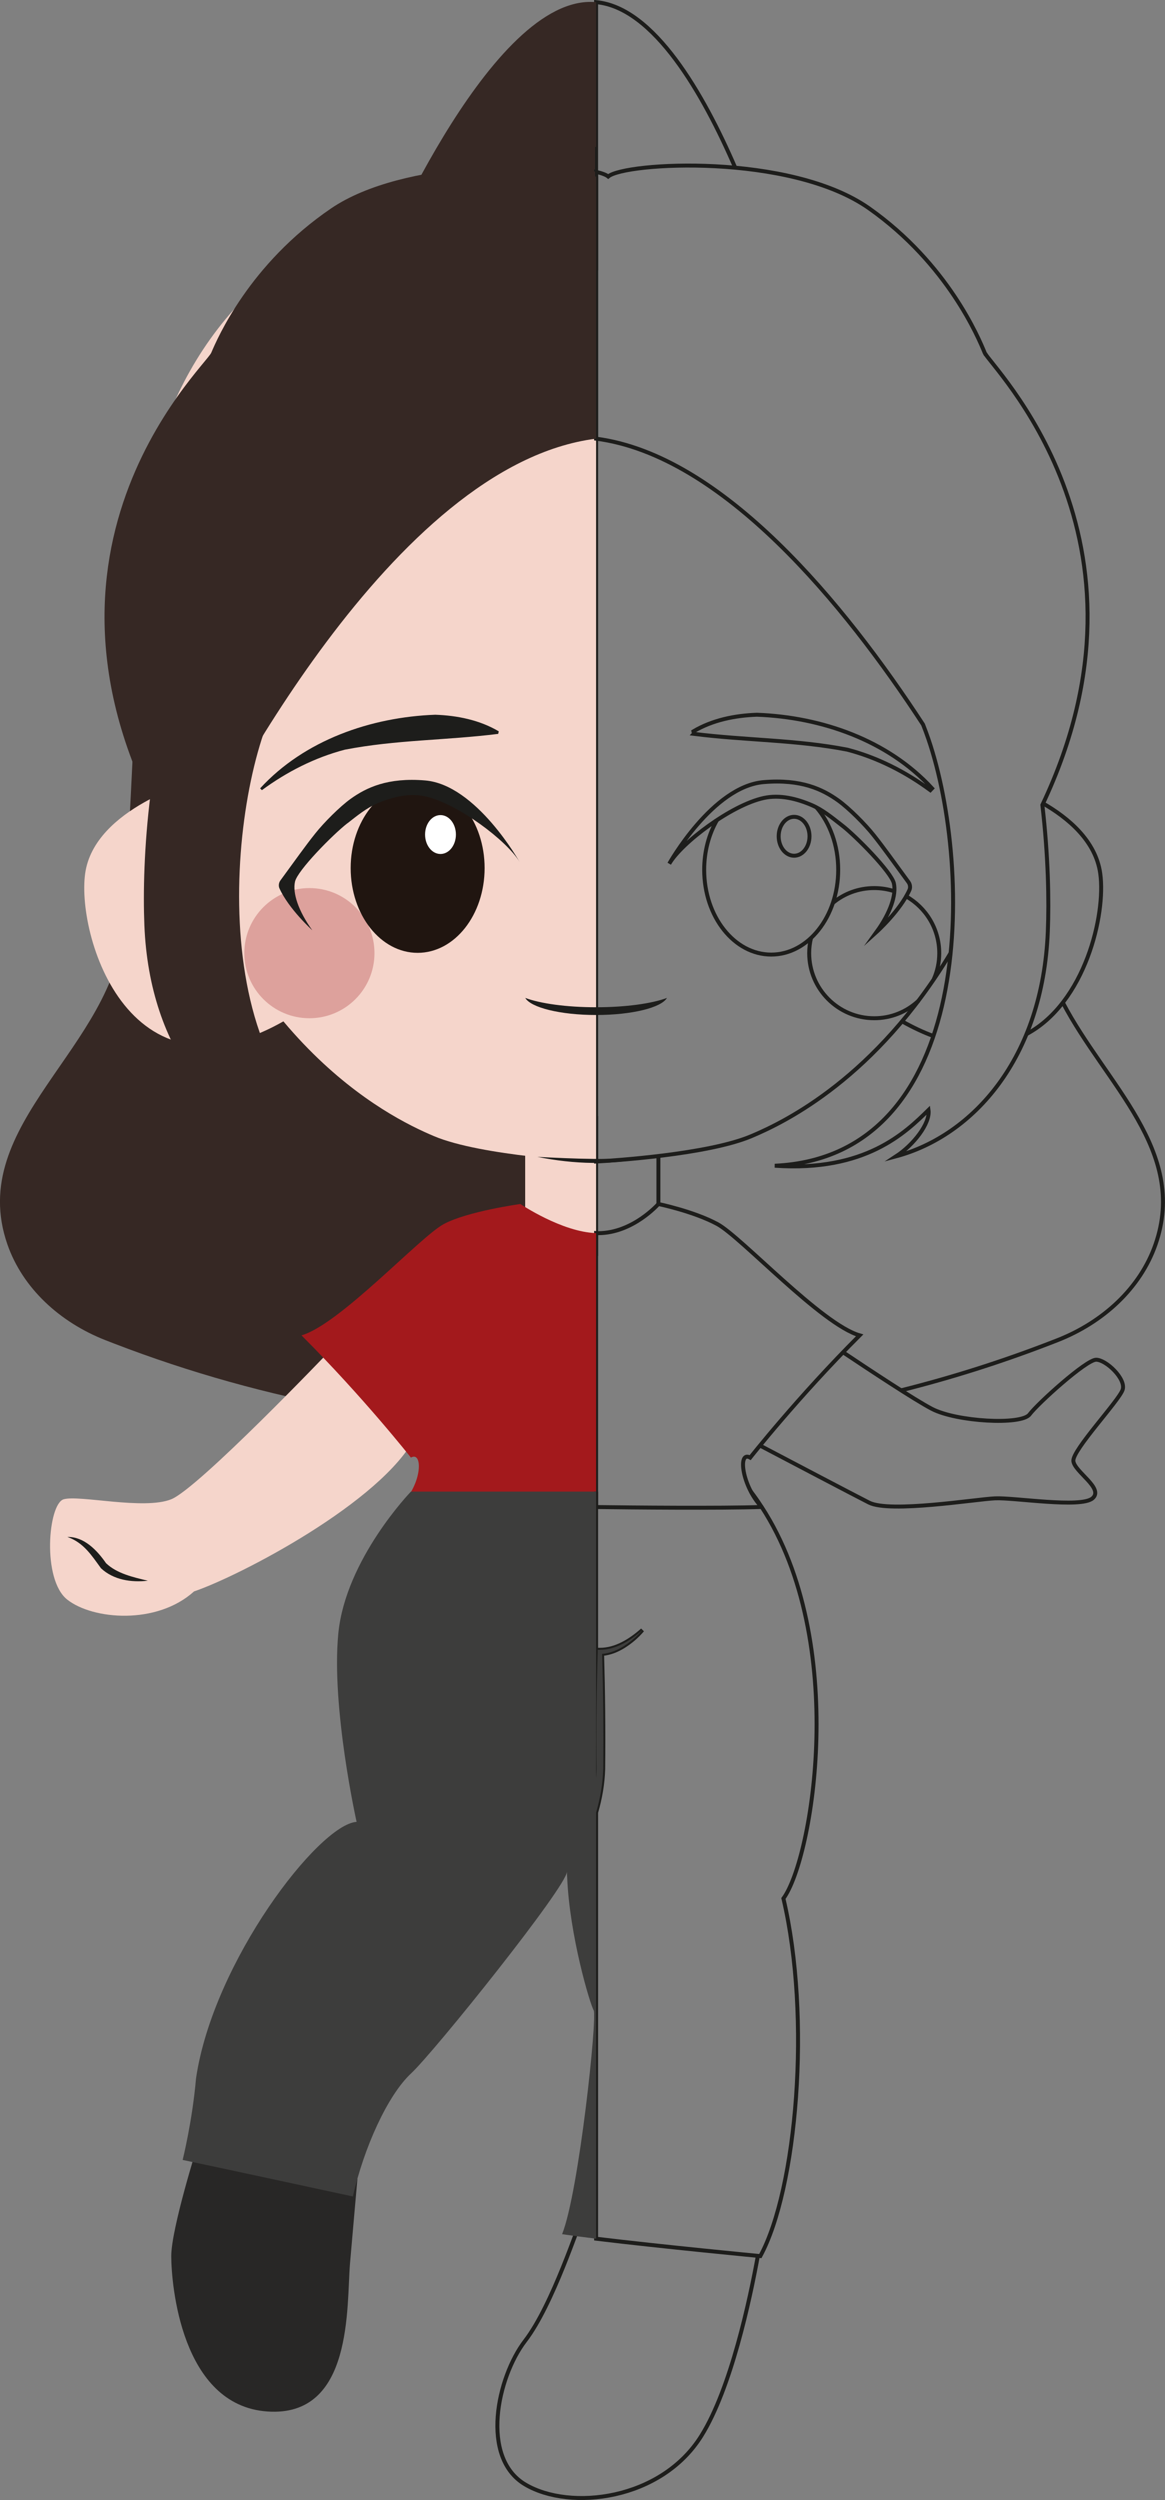 <?xml version="1.0" encoding="UTF-8"?>
<svg id="Calque_2" data-name="Calque 2" xmlns="http://www.w3.org/2000/svg" viewBox="0 0 147.34 316.14">
  <rect x="0" y="0" width="147.34" height="316.14" fill="#808080" stroke="none"/>
  <defs>
    <style>
      .cls-1 {
        fill: #201510;
      }

      .cls-2 {
        fill: #a3191c;
      }

      .cls-3 {
        fill: #1d1d1b;
      }

      .cls-4 {
        fill: #3d3d3c;
      }

      .cls-5 {
        fill: #fff;
      }

      .cls-6 {
        fill: #362824;
      }

      .cls-7 {
        stroke-width: .25px;
      }

      .cls-7, .cls-8 {
        fill: none;
        stroke: #1d1d1b;
        stroke-miterlimit: 10;
      }

      .cls-9 {
        fill: #282726;
      }

      .cls-8 {
        stroke-width: .5px;
      }

      .cls-10 {
        fill: #dda19c;
      }

      .cls-11 {
        fill: #f5d5cb;
      }
    </style>
  </defs>
  <g id="Calque_2-2" data-name="Calque 2">
    <g id="ux_ui" data-name="ux/ui">
      <path class="cls-8" d="M134.42,126.78c5.41,10.34,15.85,18.74,11.72,30.59-1.92,5.5-6.6,9.83-12.42,12.11-.35.13-.69.27-1.03.4-6.13,2.36-12.38,4.34-18.72,5.93"/>
      <path class="cls-6" d="M75.15,58.02l-.6,122.78c-20.46.14-40.94-3.51-60.16-10.92-.34-.13-.69-.27-1.03-.4-5.83-2.28-10.5-6.61-12.42-12.11-5.34-15.33,13.68-24.88,14.68-40.33,1.19-18.35,2.85-59.03,2.85-59.03h55.07s1.61,0,1.61,0Z"/>
      <path class="cls-8" d="M92.99,21.21C88.98,11.93,82.73.95,75.39.27v33.92"/>
      <path class="cls-6" d="M75.39.27v33.92h-27.95S61.46.24,74.67.24c.24,0,.48.01.72.03Z"/>
      <g>
        <path class="cls-11" d="M41.74,170.79s-16.64,17.42-20.09,18.8-11.64-.58-13.6,0-2.77,10.15.46,12.69c3.23,2.54,11.3,3.23,16.03-1.04,5.77-1.96,23.76-11.3,28.03-19.61-4.73-5.88-10.84-10.84-10.84-10.84Z"/>
        <path class="cls-3" d="M18.67,199.89c-2.05.23-4.31-.09-5.9-1.58-1.21-1.66-2.2-3.24-4.25-3.96,2.14-.04,3.79,1.73,4.89,3.32,1.37,1.31,3.42,1.77,5.26,2.21h0Z"/>
      </g>
      <path class="cls-8" d="M106.62,171c3.28,2.19,9.07,6.03,11.25,7.16,3.12,1.62,11.31,2.08,12.34.7,1.04-1.39,7.16-6.92,8.42-6.92s3.81,2.42,3.35,3.8c-.46,1.39-6.34,7.61-6.23,9,.12,1.38,3.92,3.46,2.42,4.73s-9.92-.12-12.34,0c-2.42.11-13.26,1.88-15.92.54-2.04-1.04-10.17-5.31-13.8-7.22"/>
      <line class="cls-8" x1="83.27" y1="152.25" x2="83.27" y2="146.18"/>
      <polyline class="cls-8" points="75.39 158.82 75.39 155.93 75.39 146.88 75.39 141.14"/>
      <rect class="cls-11" x="66.42" y="141.14" width="8.97" height="17.68"/>
      <path class="cls-8" d="M96.33,190.56c-5.26.18-16.41.07-20.94.01v-34.64c.09.01.17.01.26.01,4.39,0,7.62-3.69,7.62-3.69,0,0,4.46.92,7.46,2.54,2.99,1.61,13.15,12.68,17.99,14.07-7.84,7.84-13.84,15.46-13.84,15.46-1.62-.93-1.03,3.63,1.45,6.24Z"/>
      <path class="cls-2" d="M75.39,155.93v34.64c-1.23-.01-1.97-.02-1.97-.02,0,0-16.44.32-23.13.09,3.13-2.55,3.29-7.25,1.68-6.32,0,0-6-7.62-13.84-15.46,4.84-1.39,14.99-12.46,17.99-14.07,3-1.62,9.69-2.54,9.69-2.54,0,0,5.25,3.55,9.58,3.68Z"/>
      <path class="cls-9" d="M25.04,271.1s-3.38,10.69-3.38,14.19,1.23,18.88,12.15,19.65,10-13.38,10.46-18.76.94-10.68.94-10.68l-20.17-4.4Z"/>
      <path class="cls-8" d="M95.85,285.26c-1.01,5.53-3.4,16.76-7.14,22.75-5.07,8.15-16.61,9.54-22.3,6.15-5.69-3.38-3.54-13.53,0-18.15,3.54-4.61,6.77-14.91,7.23-15.53l1.75.12"/>
      <path class="cls-8" d="M75.39,188.62v36.2c.04-.39.05-.78.06-1.17-.05-4.92,0-9.84.15-14.76v-.27h.27c1.97.01,3.86-1.14,5.38-2.5-.67.79-1.47,1.48-2.36,2.04-.81.51-1.74.9-2.74.98.14,4.84.19,9.68.14,14.52-.05,1.89-.38,3.75-.9,5.55v53.88c8.31,1.01,20.77,2.2,20.77,2.2,4.61-8.46,6.46-30.15,2.92-45.22,3.7-5.03,8.34-32.46-2.75-49.51,0-.01-.02-.02-.02-.02-.42-.66-.87-1.3-1.34-1.92h-.01"/>
      <path class="cls-4" d="M81.25,206.12c-.67.79-1.47,1.48-2.36,2.04-.81.51-1.74.9-2.74.98.14,4.84.19,9.68.14,14.52-.05,1.89-.38,3.75-.9,5.55v53.88c-1.64-.2-3.11-.4-4.3-.57,2.15-5.39,4.46-27.53,4-28.3-.46-.75-3.07-9.47-3.36-16.87-.01-.03-.01-.06-.01-.08-.01-.2-.02-.4-.02-.59,0,1.85-16.76,22.77-19.73,25.53-2.96,2.77-5.95,9.39-7.34,15.54,0,0-17.07-3.69-21.53-4.62,0,0,1.23-4.92,1.69-10.3,2.16-14.76,15.54-32.14,20.31-32.45,0,0-3.23-14.46-2.31-23.84.92-9.38,9.18-17.92,9.18-17.92h23.42v36.2c.04-.39.05-.78.06-1.17-.05-4.92,0-9.84.15-14.76v-.27h.27c1.97.01,3.86-1.14,5.38-2.5Z"/>
      <path class="cls-8" d="M124.68,44.86s-.05-.08-.07-.11"/>
      <path class="cls-8" d="M75.39,22.32v124.56c2.07-.11,14.16-.89,19.64-3.21,4.4-1.85,15.73-7.43,25.2-23.16"/>
      <path class="cls-11" d="M75.39,22.32v124.56c-.2.01-.31.02-.31.02h-.23s-13.96-.69-19.96-3.23c-6-2.53-24.92-11.99-34.37-44.75-9.46-32.76-1.39-76.6,54.44-76.6h.43Z"/>
      <path class="cls-8" d="M131.83,101.79c.75,6.46.85,12.16.69,15.99-.64,16.08-9.49,25.83-19.19,28.44,2.16-1.41,4.34-4.14,4.1-5.86-2.92,2.87-7.99,7.84-19.44,7.05,25.47-1.17,25.04-37.47,19.44-53.92-.21-.61-.44-1.24-.69-1.87-9.9-15.18-25.33-34.06-41.35-36.15V21.73c.75.18,1.28.38,1.53.59,2.1-1.79,23-3.01,33,4.03,9.99,7.05,13.87,16.45,14.61,18.25.69,1.67,23.31,23.43,7.3,57.19Z"/>
      <path class="cls-6" d="M75.39,21.73v33.74c-25.85,3.25-47.9,47.12-51.55,54.52-25.13-38.4,2.12-63.59,2.88-65.39.77-1.8,4.8-11.2,15.16-18.25,9.15-6.22,27.79-5.99,33.51-4.62Z"/>
      <path class="cls-11" d="M24.84,98.69s-12.92,3.46-14.07,11.77c-1.15,8.31,6.23,31.61,27.68,17.07-5.77-14.07-13.61-28.84-13.61-28.84Z"/>
      <path class="cls-8" d="M118.05,131.01c-1.26-.46-2.58-1.08-3.97-1.86"/>
      <path class="cls-8" d="M131.8,101.53c3.34,1.9,6.78,4.82,7.35,8.92.73,5.22-1.92,16.37-9.32,20.31"/>
      <path class="cls-6" d="M59.25,53.13s-20.31,23.12-25.9,39.57c-5.6,16.45-6.03,52.76,19.44,53.93-11.46.79-16.53-4.19-19.44-7.06-.24,1.72,1.94,4.45,4.1,5.86-9.7-2.61-18.55-12.35-19.19-28.43-.65-16.08,3.04-63.3,41-63.87Z"/>
      <circle class="cls-10" cx="39.13" cy="120.53" r="8.23"/>
      <g>
        <path class="cls-8" d="M105.33,114.18c1.43-1.18,3.24-1.88,5.24-1.88.88,0,1.74.14,2.53.4"/>
        <path class="cls-8" d="M102.57,118.62c-.15.61-.23,1.25-.23,1.91,0,4.54,3.68,8.23,8.23,8.23,2.13,0,4.06-.81,5.52-2.14.01,0,.02-.01.02-.02"/>
        <path class="cls-8" d="M114.6,113.35c2.5,1.41,4.19,4.1,4.19,7.18,0,1.17-.24,2.28-.69,3.29"/>
      </g>
      <path class="cls-3" d="M75.39,127.37c-3.77,0-7.06-.47-8.96-1.18.7,1.22,4.43,2.16,8.96,2.16s8.26-.93,8.96-2.16c-1.9.71-5.19,1.18-8.96,1.18Z"/>
      <g>
        <ellipse class="cls-1" cx="52.82" cy="109.77" rx="8.47" ry="10.72"/>
        <ellipse class="cls-5" cx="55.71" cy="105.53" rx="1.95" ry="2.46"/>
        <path class="cls-3" d="M43.94,104.11c1.21-.95,2.41-1.93,3.76-2.51,1.89-.81,4.03-1.35,6.07-.9,4.11.9,10.38,5.63,11.95,8.31,0,0-5.47-9.78-11.95-10.32-4.74-.4-7.45.91-9.43,2.33-1.36.98-3.37,2.99-4.48,4.39-1.3,1.63-2.5,3.34-4.4,5.93-.2.27-.26.68-.12.99,1.18,2.62,4.16,5.31,4.16,5.31-1.78-2.46-2.51-4.72-2.19-6.15s4.79-5.96,6.63-7.39Z"/>
      </g>
      <g>
        <path class="cls-8" d="M103.28,102.12c1.68,1.96,2.73,4.76,2.73,7.87,0,5.92-3.8,10.72-8.47,10.72s-8.48-4.8-8.48-10.72c0-2.35.6-4.52,1.62-6.29"/>
        <ellipse class="cls-8" cx="100.43" cy="105.75" rx="1.95" ry="2.46"/>
        <path class="cls-8" d="M106.42,104.32c-1.21-.95-2.41-1.93-3.76-2.51-1.89-.81-4.03-1.35-6.07-.9-4.11.9-10.38,5.63-11.95,8.31,0,0,5.47-9.78,11.95-10.32,4.74-.4,7.45.91,9.43,2.33,1.36.98,3.37,2.99,4.48,4.39,1.3,1.63,2.5,3.34,4.4,5.93.2.27.26.68.12.99-1.18,2.62-4.16,5.31-4.16,5.31,1.78-2.46,2.51-4.72,2.19-6.15s-4.79-5.96-6.63-7.39Z"/>
      </g>
      <path class="cls-3" d="M63.02,92.8c-6.61.83-12.93.74-19.41,2-3.78.99-7.32,2.79-10.49,5.12,0,0-.22-.23-.22-.23,5.6-6.1,14-9.01,22.15-9.31,2.77.1,5.6.66,8.03,2.1l-.07.31h0Z"/>
      <path class="cls-8" d="M87.76,92.8c6.61.83,12.93.74,19.41,2,3.78.99,7.32,2.79,10.49,5.12,0,0,.22-.23.22-.23-5.6-6.1-14-9.01-22.15-9.31-2.77.1-5.6.66-8.03,2.1l.07.31h0Z"/>
      <path class="cls-3" d="M67.96,146.29c4.68.24,9.34.44,14.01,0-4.57,1.12-9.42.92-14.01,0h0Z"/>
      <line class="cls-7" x1="75.39" y1="22.32" x2="75.39" y2="18.58"/>
    </g>
  </g>
</svg>